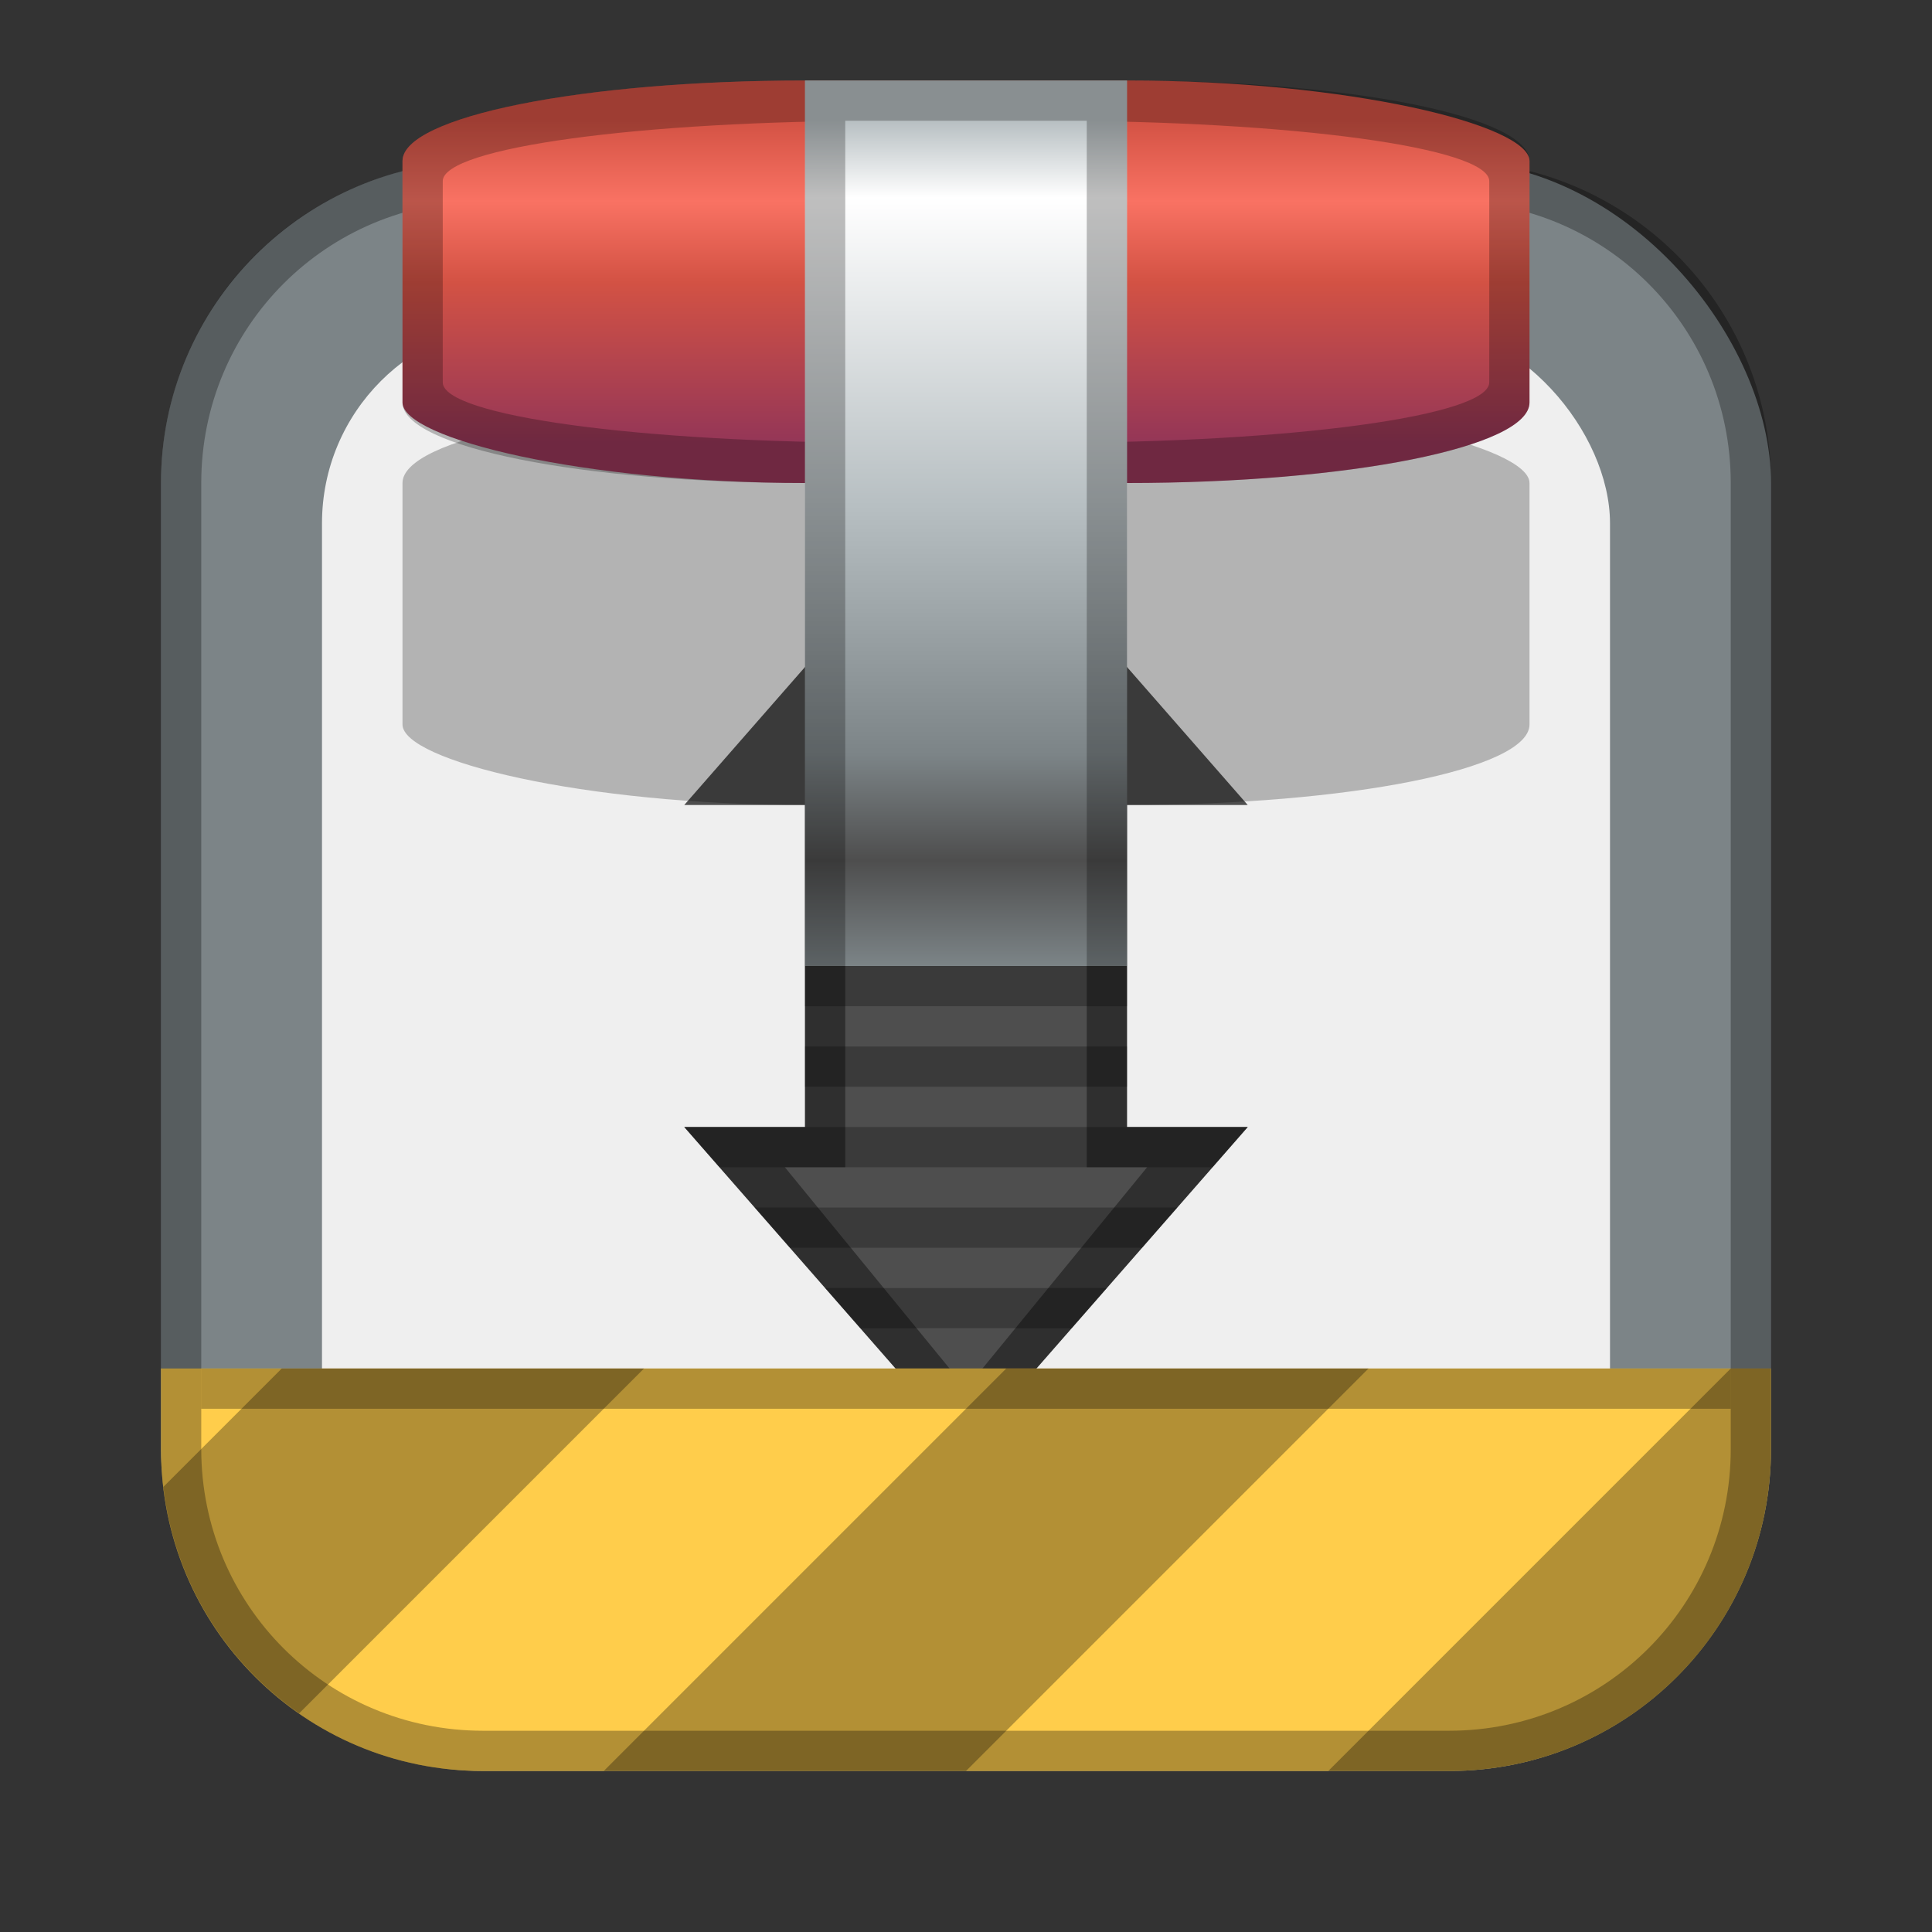<?xml version="1.0" encoding="UTF-8"?>
<!-- Created with Inkscape (http://www.inkscape.org/) -->
<svg id="SVGRoot" width="48px" height="48px" version="1.1" viewBox="0 0 48 48" xmlns="http://www.w3.org/2000/svg" xmlns:cc="http://creativecommons.org/ns#" xmlns:dc="http://purl.org/dc/elements/1.1/" xmlns:rdf="http://www.w3.org/1999/02/22-rdf-syntax-ns#" xmlns:xlink="http://www.w3.org/1999/xlink">
 <rect x="0" y="0" width="48" height="48" fill="#333333" stroke="none"/>
 <defs id="defs815">
  <style id="style819">.cls-1{fill:none;stroke:#fff;stroke-linecap:round;stroke-linejoin:round;}</style>
  <linearGradient id="linearGradient921" x1="24" x2="24" y1="3" y2="24" gradientUnits="userSpaceOnUse">
   <stop id="stop923" stop-color="#b7bfc2" offset="0"/>
   <stop id="stop926" stop-color="#fff" offset=".091"/>
   <stop id="stop928" stop-color="#b7bfc2" offset=".455"/>
   <stop id="stop930" stop-color="#7c8487" offset=".75"/>
   <stop id="stop932" stop-color="#4e4e4e" offset=".875"/>
   <stop id="stop934" stop-color="#7c8487" offset="1"/>
  </linearGradient>
  <linearGradient id="linearGradient1090" x1="24" x2="24" y1="3" y2="11" gradientUnits="userSpaceOnUse">
   <stop id="stop941" stop-color="#d35244" offset="0"/>
   <stop id="stop1061" stop-color="#f97263" offset=".25"/>
   <stop id="stop1059" stop-color="#d35244" offset=".5"/>
   <stop id="stop943" stop-color="#943657" offset="1"/>
  </linearGradient>
 </defs>
 <g id="layer1">
  <rect id="rect1373-5" x="4" y="4" width="40" height="40" ry="8" fill="#7c8487" fill-rule="evenodd" style="paint-order:stroke fill markers"/>
  <rect id="rect818" x="8" y="8" width="32" height="32" ry="5" fill="#efefef" fill-rule="evenodd" style="paint-order:normal"/>
  <path id="path820" d="m24 12-7 8h3v8h-3l7 8 7-8h-3v-8h3z" fill="#4e4e4e"/>
  <path id="rect1193" d="m20 24v1h8v-1zm0 2v1h8v-1zm-3 2 0.875 1h12.25l0.875-1h-11zm1.75 2 0.875 1h8.75l0.875-1zm1.75 2 0.875 1h5.25l0.875-1zm1.75 2 0.875 1h1.75l0.875-1z" fill-rule="evenodd" opacity=".25" style="paint-order:normal"/>
  <path id="path1142" d="m21 24v5h-1.5l4.5 5.5 4.5-5.5h-1.5v-5h1v4h3l-7 8-7-8h3v-4z" opacity=".4"/>
  <path id="rect821" d="m4 34v2c0 4.432 3.568 8 8 8h24c4.432 0 8-3.568 8-8v-2h-4-32-4z" fill="#ffcd4b" fill-rule="evenodd" style="paint-order:normal"/>
  <path id="rect817" d="m12 4c-4.432 0-8 3.568-8 8v24c0 4.432 3.568 8 8 8h24c4.432 0 8-3.568 8-8v-24c0-4.432-3.568-8-8-8h-24zm0 1h24c3.878 0 7 3.122 7 7v24c0 3.878-3.122 7-7 7h-24c-3.878 0-7-3.122-7-7v-24c0-3.878 3.122-7 7-7z" fill-rule="evenodd" opacity=".3" style="paint-order:stroke fill markers"/>
  <rect id="rect823-6" x="10" y="10" width="28" height="10" rx="10" ry="2" fill-rule="evenodd" opacity=".25" style="paint-order:normal"/>
  <rect id="rect823" x="10" y="2" width="28" height="10" rx="10" ry="2" fill="url(#linearGradient1090)" fill-rule="evenodd" style="paint-order:normal"/>
  <path id="rect823-1" d="m20 2c-5.54 0-10 0.892-10 2v6c0 1.108 4.46 2 10 2h8c5.54 0 10-0.892 10-2v-6c0-1.108-4.46-2-10-2zm2 1h4c6.094 0 11 0.669 11 1.5v5c0 0.831-4.906 1.5-11 1.5h-4c-6.094 0-11-0.669-11-1.5v-5c0-0.831 4.906-1.5 11-1.5z" fill-rule="evenodd" opacity=".25" style="paint-order:normal"/>
  <rect id="rect825" x="20" y="2" width="8" height="22" fill="url(#linearGradient921)" fill-rule="evenodd" style="paint-order:normal"/>
  <path id="rect1185" d="m20 2v22h1v-21h6v21h1v-22z" fill-rule="evenodd" opacity=".25" style="paint-order:normal"/>
  <path id="path829" d="m7 34-2.941 2.941c0.272 2.335 1.541 4.353 3.373 5.627l8.568-8.568h-8-1zm18 0-10 10h9l10-10h-9zm18 0-10 10h3c4.432 0 8-3.568 8-8v-2h-1z" opacity=".3"/>
  <rect id="rect953" x="5" y="34" width="38" height="1" fill-rule="evenodd" opacity=".3" style="paint-order:stroke fill markers"/>
 </g>
</svg>
